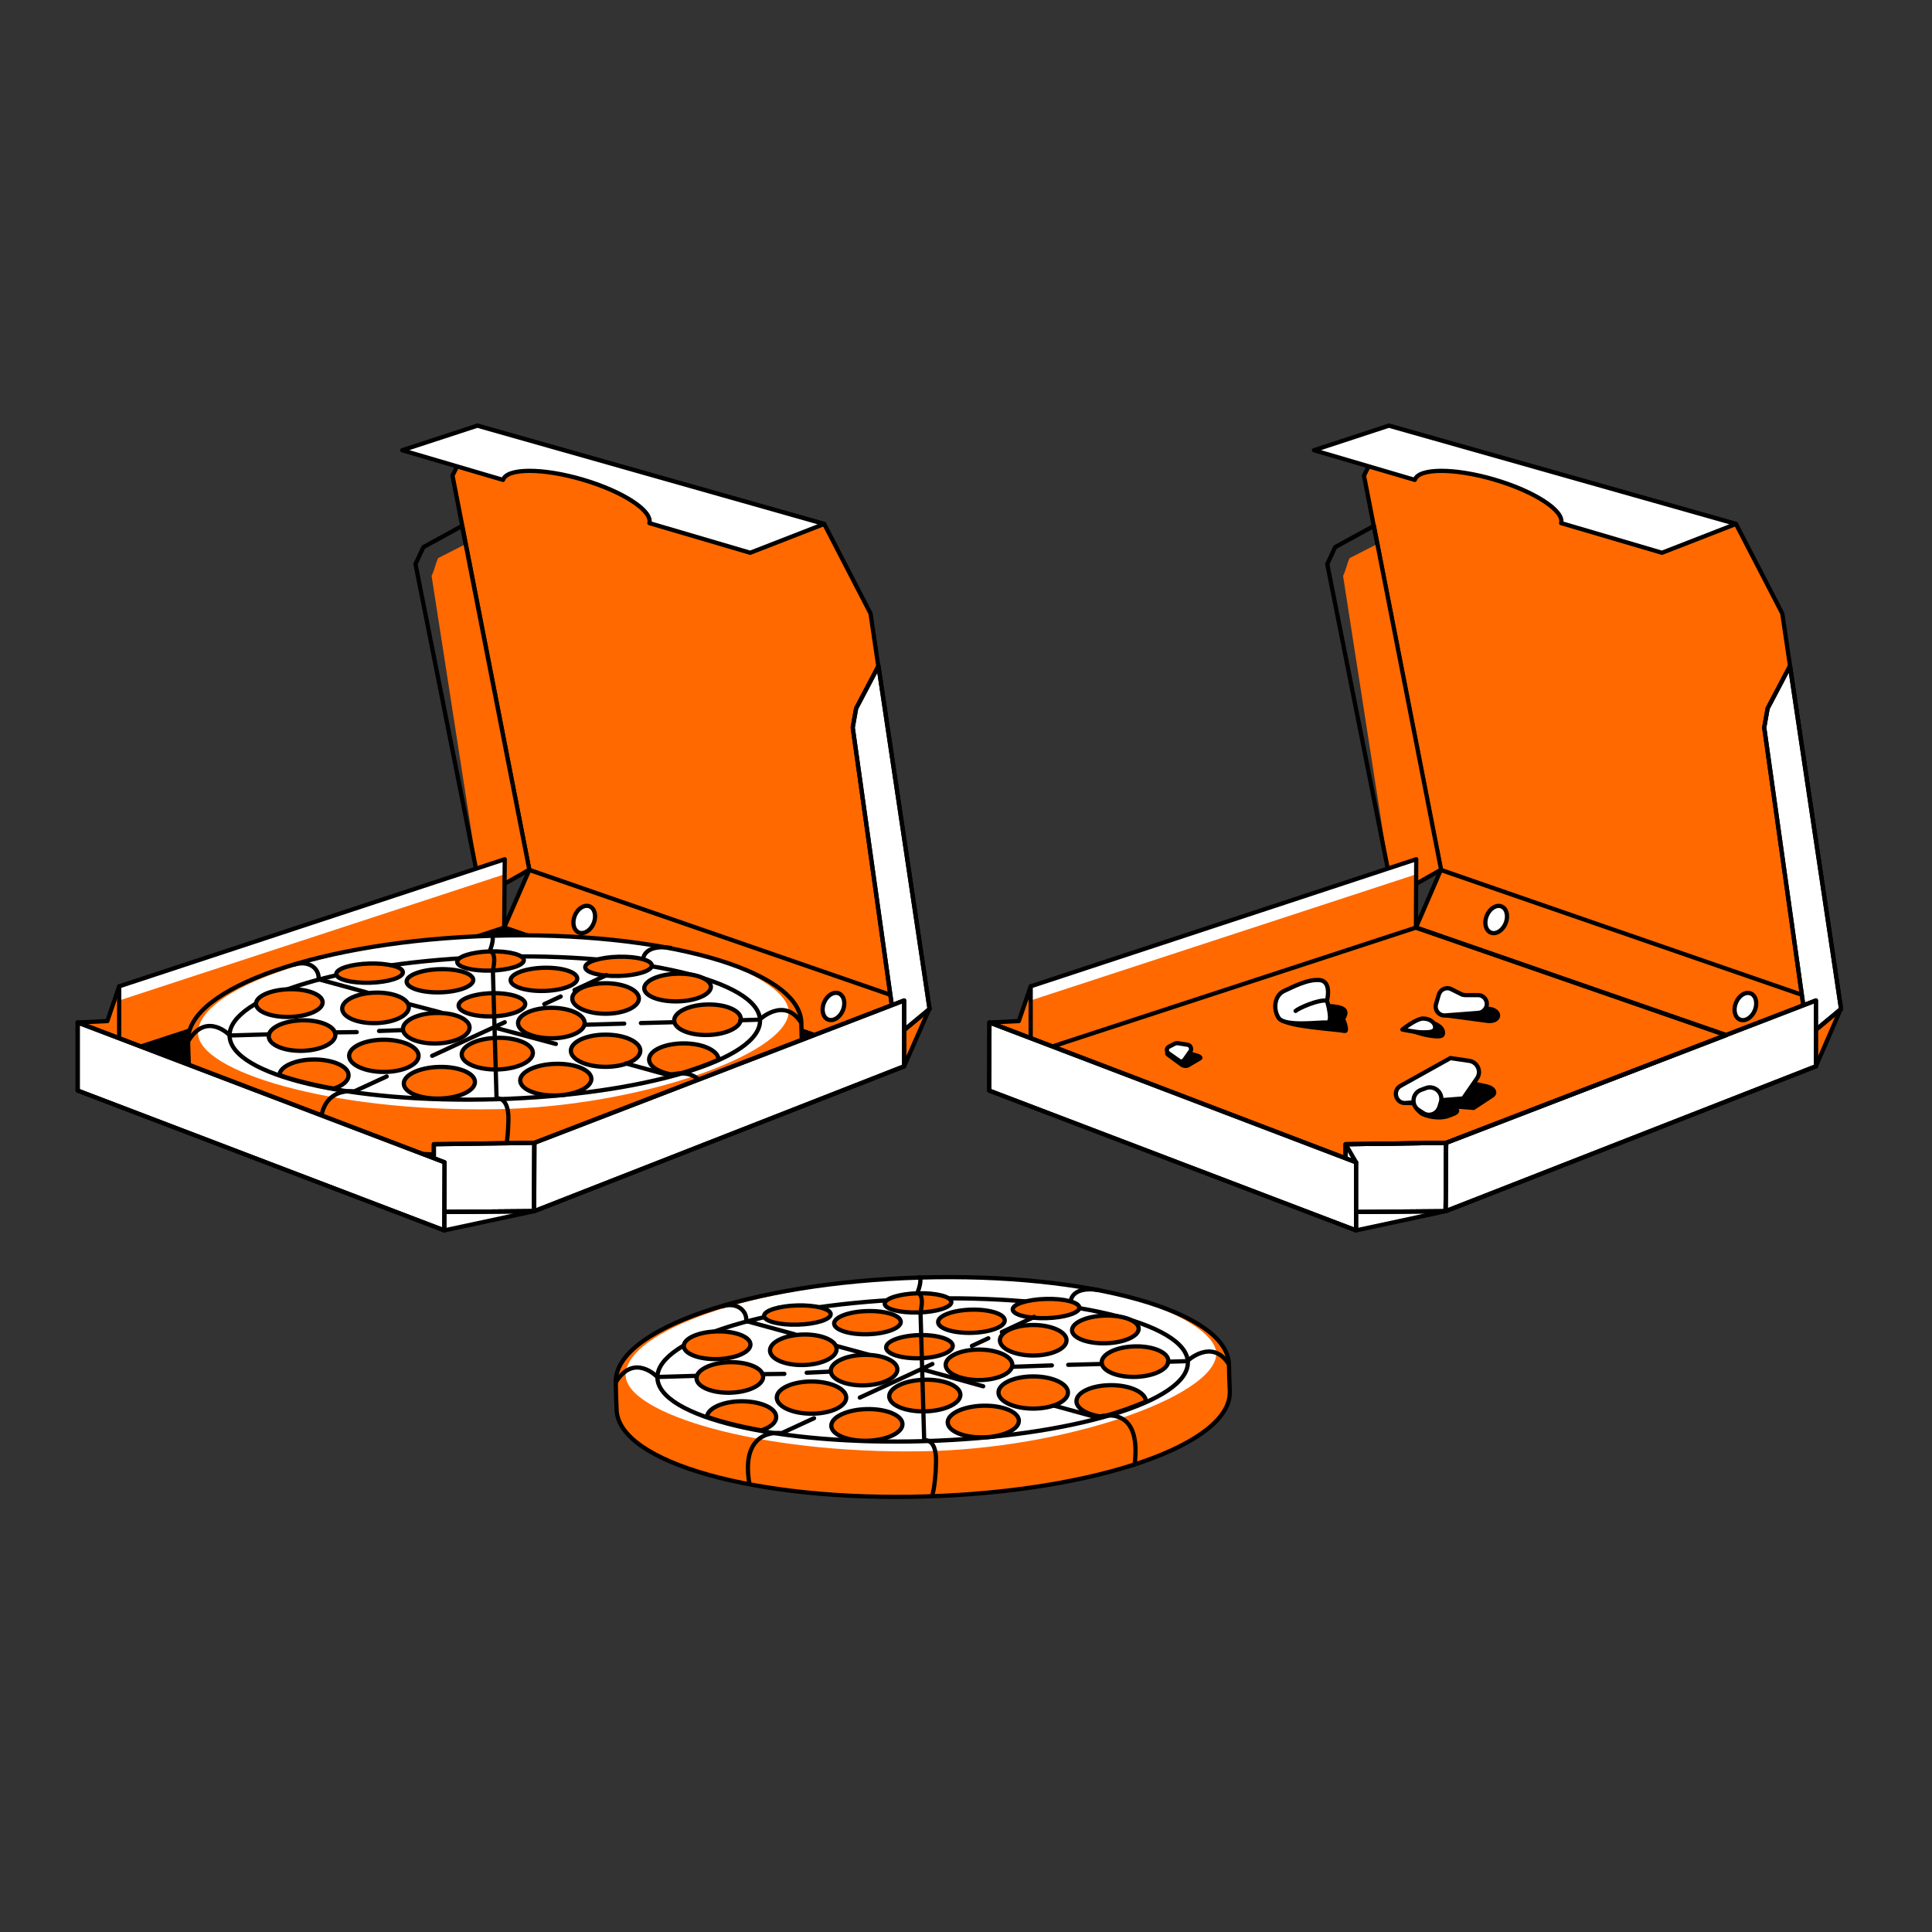 <?xml version="1.0" encoding="utf-8"?>
<!-- Generator: Adobe Illustrator 22.0.1, SVG Export Plug-In . SVG Version: 6.00 Build 0)  -->
<svg version="1.1" id="Layer_1" xmlns="http://www.w3.org/2000/svg" xmlns:xlink="http://www.w3.org/1999/xlink" x="0px" y="0px"
	 viewBox="0 0 684 684" style="enable-background:new 0 0 684 684;" xml:space="preserve">
<rect x="0" y="0" width="684" height="684" fill="#333333" stroke="none"/>
<style type="text/css">
	.st0{fill:#FF6900;}
	.st1{fill:#FFFFFF;}
	.st2{fill:none;stroke:#000000;stroke-width:1.5;stroke-linecap:round;stroke-linejoin:round;stroke-miterlimit:10;}
	.st3{fill:#FFFFFF;stroke:#000000;stroke-width:1.5;stroke-linecap:round;stroke-linejoin:round;stroke-miterlimit:10;}
</style>
<g id="Pizza">
	<g>
		<path class="st0" d="M435.1,483c-0.6-18.7-49.6-32.5-109.6-30.7S217.4,470.6,218,489.5c0,1.6,0.2,8,0.3,9.6
			c0.6,18.7,49.6,32.5,109.6,30.7c60-1.8,108.1-18.4,107.5-37.2C435.3,491,435.1,484.6,435.1,483z"/>
		<path class="st1" d="M430.6,479.6c0.8-11.8-39.8-30.2-104.7-27.3c-60.9,2.7-104.4,19.4-104.4,34.5c0,13.6,47.1,28,105.2,27
			C376.8,513,429.6,494.6,430.6,479.6z"/>
		<path class="st2" d="M435.1,483c-0.6-18.7-49.6-32.5-109.6-30.7S217.4,470.6,218,489.5c0,1.6,0.2,8,0.3,9.6
			c0.6,18.7,49.6,32.5,109.6,30.7c60-1.8,108.1-18.4,107.5-37.2C435.3,491,435.1,484.6,435.1,483z"/>
		
			<ellipse transform="matrix(1 -2.973642e-02 2.973642e-02 1 -14.271 9.924)" class="st3" cx="326.5" cy="484.8" rx="93.9" ry="25.2"/>
		
			<ellipse transform="matrix(1 -2.716502e-02 2.716502e-02 1 -12.828 9.015)" class="st0" cx="325.4" cy="476.6" rx="11.8" ry="4.1"/>
		
			<ellipse transform="matrix(1 -2.736556e-02 2.736556e-02 1 -12.498 9.063)" class="st0" cx="324.9" cy="461.1" rx="11.8" ry="3.4"/>
		
			<ellipse transform="matrix(1 -2.736556e-02 2.736556e-02 1 -12.536 10.304)" class="st0" cx="370.2" cy="463.1" rx="11.8" ry="3.4"/>
		
			<ellipse transform="matrix(1 -2.736556e-02 2.736556e-02 1 -12.631 7.897)" class="st0" cx="282.2" cy="465.4" rx="11.8" ry="3.4"/>
		
			<ellipse transform="matrix(1 -2.716502e-02 2.716502e-02 1 -12.604 8.512)" class="st0" cx="307" cy="468.1" rx="11.8" ry="4.1"/>
		
			<ellipse transform="matrix(1 -2.716502e-02 2.716502e-02 1 -12.577 9.512)" class="st0" cx="343.8" cy="467.6" rx="11.8" ry="4.1"/>
		
			<ellipse transform="matrix(1 -2.670168e-02 2.670168e-02 1 -13.072 8.915)" class="st0" cx="327.3" cy="493.9" rx="12.6" ry="5.6"/>
		
			<ellipse transform="matrix(1 -2.670168e-02 2.670168e-02 1 -13.31 9.471)" class="st0" cx="348" cy="503.1" rx="12.6" ry="5.6"/>
		
			<ellipse transform="matrix(1 -2.670168e-02 2.670168e-02 1 -13.357 8.372)" class="st0" cx="306.8" cy="504.3" rx="12.6" ry="5.6"/>
		<ellipse class="st0" cx="346.6" cy="483.2" rx="11.8" ry="5.4"/>
		<ellipse class="st0" cx="365.8" cy="493" rx="12.3" ry="5.7"/>
		<ellipse class="st0" cx="287.3" cy="494.8" rx="12.3" ry="5.7"/>
		<path class="st0" d="M262.6,496.1c-6.7,0-12.1,2.5-12.3,5.5c5.4,1.9,11.9,3.5,19.2,4.8c3.2-1,5.3-2.7,5.3-4.7
			C274.9,498.6,269.4,496.1,262.6,496.1z"/>
		<path class="st0" d="M393.4,490.4c-6.8,0-12.3,2.5-12.3,5.7c0,2.6,3.9,4.8,9.1,5.5c5.9-1.6,11.1-3.5,15.5-5.4l0,0
			C405.7,493,400.2,490.4,393.4,490.4z"/>
		<ellipse class="st0" cx="365.8" cy="474.5" rx="11.8" ry="5.4"/>
		
			<ellipse transform="matrix(1 -2.663396e-02 2.663396e-02 1 -12.807 8.316)" class="st0" cx="305.8" cy="484.9" rx="11.8" ry="5.4"/>
		
			<ellipse transform="matrix(1 -2.663414e-02 2.663414e-02 1 -12.893 7.052)" class="st0" cx="258.3" cy="487.5" rx="11.8" ry="5.4"/>
		
			<ellipse transform="matrix(1 -2.663396e-02 2.663396e-02 1 -12.693 10.869)" class="st0" cx="401.7" cy="481.9" rx="11.8" ry="5.4"/>
		
			<ellipse transform="matrix(1 -2.689303e-02 2.689303e-02 1 -12.713 6.997)" class="st0" cx="253.8" cy="476.1" rx="11.8" ry="4.9"/>
		
			<ellipse transform="matrix(1 -2.689303e-02 2.689303e-02 1 -12.513 10.69)" class="st0" cx="391.2" cy="470.5" rx="11.8" ry="4.9"/>
		
			<ellipse transform="matrix(1 -2.663396e-02 2.663396e-02 1 -12.623 7.741)" class="st0" cx="284.3" cy="477.7" rx="11.8" ry="5.4"/>
		
			<ellipse transform="matrix(1 -2.716502e-02 2.716502e-02 1 -12.828 9.015)" class="st2" cx="325.4" cy="476.6" rx="11.8" ry="4.1"/>
		
			<ellipse transform="matrix(1 -2.736556e-02 2.736556e-02 1 -12.498 9.063)" class="st2" cx="324.9" cy="461.1" rx="11.8" ry="3.4"/>
		
			<ellipse transform="matrix(1 -2.736556e-02 2.736556e-02 1 -12.536 10.304)" class="st2" cx="370.2" cy="463.1" rx="11.8" ry="3.4"/>
		
			<ellipse transform="matrix(1 -2.736556e-02 2.736556e-02 1 -12.631 7.897)" class="st2" cx="282.2" cy="465.4" rx="11.8" ry="3.4"/>
		
			<ellipse transform="matrix(1 -2.716502e-02 2.716502e-02 1 -12.604 8.512)" class="st2" cx="307" cy="468.1" rx="11.8" ry="4.1"/>
		
			<ellipse transform="matrix(1 -2.716502e-02 2.716502e-02 1 -12.577 9.512)" class="st2" cx="343.8" cy="467.6" rx="11.8" ry="4.1"/>
		
			<ellipse transform="matrix(1 -2.670168e-02 2.670168e-02 1 -13.072 8.915)" class="st2" cx="327.3" cy="493.9" rx="12.6" ry="5.6"/>
		
			<ellipse transform="matrix(1 -2.670168e-02 2.670168e-02 1 -13.31 9.471)" class="st2" cx="348" cy="503.1" rx="12.6" ry="5.6"/>
		
			<ellipse transform="matrix(1 -2.670168e-02 2.670168e-02 1 -13.357 8.372)" class="st2" cx="306.8" cy="504.3" rx="12.6" ry="5.6"/>
		<ellipse class="st2" cx="346.6" cy="483.2" rx="11.8" ry="5.4"/>
		<ellipse class="st2" cx="365.8" cy="493" rx="12.3" ry="5.7"/>
		<ellipse class="st2" cx="287.3" cy="494.8" rx="12.3" ry="5.7"/>
		<path class="st2" d="M262.6,496.1c-6.7,0-12.1,2.5-12.3,5.5c5.4,1.9,11.9,3.5,19.2,4.8c3.2-1,5.3-2.7,5.3-4.7
			C274.9,498.6,269.4,496.1,262.6,496.1z"/>
		<path class="st2" d="M393.4,490.4c-6.8,0-12.3,2.5-12.3,5.7c0,2.6,3.9,4.8,9.1,5.5c5.9-1.6,11.1-3.5,15.5-5.4l0,0
			C405.7,493,400.2,490.4,393.4,490.4z"/>
		<ellipse class="st2" cx="365.8" cy="474.5" rx="11.8" ry="5.4"/>
		
			<ellipse transform="matrix(1 -2.663396e-02 2.663396e-02 1 -12.807 8.316)" class="st2" cx="305.8" cy="484.9" rx="11.8" ry="5.4"/>
		
			<ellipse transform="matrix(1 -2.663414e-02 2.663414e-02 1 -12.893 7.052)" class="st2" cx="258.3" cy="487.5" rx="11.8" ry="5.4"/>
		
			<ellipse transform="matrix(1 -2.663396e-02 2.663396e-02 1 -12.693 10.869)" class="st2" cx="401.7" cy="481.9" rx="11.8" ry="5.4"/>
		
			<ellipse transform="matrix(1 -2.689303e-02 2.689303e-02 1 -12.713 6.997)" class="st2" cx="253.8" cy="476.1" rx="11.8" ry="4.9"/>
		
			<ellipse transform="matrix(1 -2.689303e-02 2.689303e-02 1 -12.513 10.69)" class="st2" cx="391.2" cy="470.5" rx="11.8" ry="4.9"/>
		
			<ellipse transform="matrix(1 -2.663396e-02 2.663396e-02 1 -12.623 7.741)" class="st2" cx="284.3" cy="477.7" rx="11.8" ry="5.4"/>
		<path class="st2" d="M413.5,482.1l6.8-0.2c0,0,8.7-8.3,14.7,1"/>
		<line class="st2" x1="378.2" y1="483.2" x2="390" y2="482.9"/>
		<line class="st2" x1="372.4" y1="483.4" x2="358.3" y2="483.9"/>
		<line class="st2" x1="285.6" y1="486" x2="294" y2="485.6"/>
		<path class="st2" d="M246.5,487.1l-13.8,0.4c0,0-8.2-8.7-14.7,1.9"/>
		<line class="st2" x1="277.7" y1="486.4" x2="269.9" y2="486.5"/>
		<path class="st2" d="M325.5,452.2c1.1,1.1-0.7,5.5-0.7,5.5c2.7,0.7,1.1,6.8,1.1,6.8l1.3,45.4c0,0,4.4-0.9,4.2,7.7
			c-0.2,8.7-1.4,12-1.4,12"/>
		<path class="st2" d="M373,497.6l15.3,4.2c0,0,16.2-5.9,13.4,16.7"/>
		<line class="st2" x1="326.5" y1="484.8" x2="348.1" y2="490.8"/>
		<line class="st2" x1="296.1" y1="476.5" x2="307.5" y2="479.6"/>
		<path class="st2" d="M281.4,472.4l-17.2-4.7c0.3-3.9-3.5-6.8-8.6-5.2"/>
		<path class="st2" d="M379.1,460.6c0,0,0.2-5.3,9.8-3.9"/>
		<polyline class="st2" points="354.7,471.6 365.8,466.4 366.1,466.2 		"/>
		<line class="st2" x1="344.1" y1="476.5" x2="349.9" y2="473.8"/>
		<line class="st2" x1="304.4" y1="494.8" x2="330.1" y2="482.9"/>
		<path class="st2" d="M288.2,502.1l-11.5,5.3c0,0-14.8-2.4-11.4,17.9"/>
	</g>
</g>
<g id="Empty-box">
	<g>
		<polygon class="st1" points="511.8,428.8 480.1,435.6 476.3,429.1 		"/>
		<polygon class="st2" points="511.8,428.8 480.1,435.6 476.3,429.1 		"/>
		<polygon class="st0" points="510.1,308 482.9,168.4 491.7,150.7 614.6,185.5 631,217.2 651.7,357.4 		"/>
		<polygon class="st2" points="510.1,308 482.9,168.4 491.7,150.7 614.6,185.5 631,217.2 651.7,357.4 		"/>
		<polygon class="st0" points="510.1,308 501.3,328.4 642.9,377.5 651.8,357 		"/>
		<polygon class="st2" points="510.1,308 501.3,328.4 642.9,377.5 651.8,357 		"/>
		<path class="st3" d="M633.7,235.8l-7.9,15c-0.4,2.3-0.8,4.5-1.2,6.8L640,367l11.8-9.8L633.7,235.8z"/>
		<path class="st2" d="M633.7,235.8l-7.9,15c-0.4,2.3-0.8,4.5-1.2,6.8L640,367l11.8-9.8L633.7,235.8z"/>
		<path class="st0" d="M487.6,192.6l-9.8,5c-1,2.2-1.2,4-2.3,6.3l17.7,113.7l16.9-9.6L487.6,192.6z"/>
		<path class="st2" d="M486.4,186.2l-13.7,7.5c-1,2.2-1.8,3.8-2.8,6l23.4,117.8l16.9-9.6L486.4,186.2z"/>
		<ellipse transform="matrix(0.383 -0.924 0.924 0.383 26.275 690.084)" class="st3" cx="529.4" cy="325.4" rx="5" ry="3.6"/>
		<polygon class="st1" points="501.4,304.2 501.3,328.4 611.1,366.5 642.9,377.5 511.8,428.8 480.1,429.1 480.1,435.6 350.2,386.1 
			350.3,362 360.7,361.5 364.9,349.2 		"/>
		<ellipse transform="matrix(0.383 -0.924 0.924 0.383 52.265 790.592)" class="st3" cx="617.6" cy="356.2" rx="5" ry="3.6"/>
		<path class="st3" d="M491.7,150.7l-26.5,8.7l35.7,10.5c1.3-4.2,13.9-4.3,28.2-0.1c14.3,4.2,24.8,11.1,23.6,15.4l35.7,10.5
			l26.2-10.2L491.7,150.7z"/>
		<polygon class="st0" points="364.9,349.2 364.9,354.2 501.5,309.5 501.3,328.4 619.6,369.5 512,412.6 476.4,413.1 480.1,419.4 
			350.3,362 360.7,361.5 		"/>
		<polygon class="st2" points="364.9,373 501.3,328.4 642.9,377.5 511.8,428.8 		"/>
		<polygon class="st3" points="476.4,405.1 512,404.6 511.8,428.8 476.3,429.1 		"/>
		<polygon class="st3" points="642.9,354.2 512,404.6 511.8,428.8 642.9,377.5 		"/>
		<polygon class="st2" points="642.9,354.2 512,404.6 511.8,428.8 642.9,377.5 		"/>
		<polygon class="st2" points="476.4,405.1 512,404.6 511.8,428.8 476.3,429.1 		"/>
		<path d="M528.6,388.6l-6.7,4.4l-23.9-1.8c-4.1-0.3-5.1-3.9-1.2-4.6l21.9-4.4l7.8,1.7C529.7,384.6,530.8,387.2,528.6,388.6z"/>
		<path class="st3" d="M522.9,381.8l-4.9,7.1l-20.3,1.6c-3.5,0.3-4.9-4.4-1.8-6.1l17.6-9.8l6.8,1
			C523.1,376.1,524.6,379.4,522.9,381.8z"/>
		<path d="M530,361.5L530,361.5c-0.8,0.6-2,0.8-3.2,0.7l-15-2c-2.8-0.4-4.5-2.7-3.2-4.4l2-2.8c1.1-1.5,4-1.8,5.9-0.6l4.1,2.5
			c0.5,0.3,1.1,0.5,1.7,0.6l5.4,1C531,357,532.2,359.9,530,361.5z"/>
		<path class="st3" d="M525.8,357.2L525.8,357.2c-0.5,0.8-1.4,1.3-2.3,1.4l-11.8,0.9c-2.2,0.2-3.9-1.9-3.3-4l1-3.4
			c0.6-1.9,2.7-2.8,4.4-1.9l3.6,1.8c0.4,0.2,0.9,0.3,1.4,0.3h4.3C525.8,352.2,527.3,355.2,525.8,357.2z"/>
		<path d="M425.1,375.4l-4.1,2.4c-0.8,0.5-2.1,0.4-3-0.2l-4.9-3.6c-1.1-0.8-0.7-2,0.8-2.2l3.4-0.5c0.4-0.1,0.9,0,1.3,0.1l5.6,1.7
			C425.8,373.5,426.2,374.8,425.1,375.4z"/>
		<path class="st3" d="M421.5,372.1l-2.2,3.1c-0.4,0.6-1.3,0.8-1.9,0.3l-3.7-2.6c-0.8-0.6-0.8-1.8,0.1-2.3l2.1-1.1
			c0.3-0.1,0.6-0.2,0.9-0.2l3.8,0.6C421.5,370.1,422,371.4,421.5,372.1z"/>
		<polygon class="st2" points="364.9,349.2 501.4,304.2 501.3,328.4 611.1,366.5 512,404.6 476.4,405.1 480.1,411.5 350.3,362 
			360.7,361.5 		"/>
		<line class="st2" x1="364.9" y1="349.2" x2="364.9" y2="372.9"/>
		<polygon class="st3" points="480.1,411.5 480.1,435.6 350.2,386.1 350.3,362 		"/>
		<polygon class="st2" points="480.1,411.5 480.1,435.6 350.2,386.1 350.3,362 		"/>
		<path d="M512.6,395.9l1.9-0.7c3-1,2.8-3.1-0.5-4.3l0,0c-0.8-0.3-1.7-0.5-2.7-0.6l-3.2-0.4c-5.2-0.7-9,1.5-6.6,3.7l1.2,1.1
			C504.8,396.1,509.6,396.9,512.6,395.9z"/>
		<path class="st3" d="M509.6,391.9l0.5-1.6c0.8-2.5-0.9-5-3.4-5.3l0,0c-0.6-0.1-1.3,0-1.8,0.2l-1.9,0.7c-3.1,1.2-3.5,5.5-0.6,7.2
			l1.4,0.9C505.9,395.5,508.8,394.4,509.6,391.9z"/>
		<path d="M457.4,356c-4.8,0.4-6.1,3.4-3.6,5.8s18.8,3.3,21.9,3.9c3.1,0.6,0.6-4.9,0.6-4.9s2.9-4-2.6-5
			C468.3,354.8,460.5,355.8,457.4,356z"/>
		<path class="st3" d="M454.9,350.7c-3.7,1.5-4.3,6.5-2.2,9.7c2.2,3.2,14.7,1.4,17.1,1.6s0-7.7,0-7.7s1.8-6.8-2.5-7.3
			S457.2,349.7,454.9,350.7z"/>
		<path class="st2" d="M458.7,357.9c0.9-0.9,8.2-4.2,11.1-3.6"/>
		<path d="M496.3,364.5c0,0,6.1,2.3,9.3,2.8c3.1,0.5,5.7,0.8,6-1.3c0.3-2.1-1.9-4.2-5-4.7S496.3,364.5,496.3,364.5z"/>
		<path class="st3" d="M496.5,364.5c0,0,4.9,1,7.3,1s4.3-0.1,4.3-1.8c0-1.7-1.9-3.1-4.3-3.1S496.5,364.5,496.5,364.5z"/>
	</g>
</g>
<g id="Full-box">
	<g>
		<polygon class="st0" points="187.4,308 160.2,168.4 169,150.7 291.8,185.5 308.2,217.2 328.9,357.4 		"/>
		<polygon class="st2" points="187.4,308 160.2,168.4 169,150.7 291.8,185.5 308.2,217.2 328.9,357.4 		"/>
		<polygon class="st0" points="187.4,308 178.5,328.4 320.1,377.5 329.1,357 		"/>
		<polygon class="st2" points="187.4,308 178.5,328.4 320.1,377.5 329.1,357 		"/>
		<path class="st3" d="M311,235.8l-7.9,15c-0.4,2.3-0.8,4.5-1.2,6.8L317.3,367l11.8-9.8L311,235.8z"/>
		<path class="st2" d="M311,235.8l-7.9,15c-0.4,2.3-0.8,4.5-1.2,6.8L317.3,367l11.8-9.8L311,235.8z"/>
		<path class="st0" d="M164.9,192.6l-9.8,5c-1,2.2-1.2,4-2.3,6.3l17.7,113.7l16.9-9.6L164.9,192.6z"/>
		<path class="st2" d="M163.6,186.2l-13.7,7.5c-1,2.2-1.8,3.8-2.8,6l23.4,117.8l16.9-9.6L163.6,186.2z"/>
		<ellipse transform="matrix(0.383 -0.924 0.924 0.383 -172.99 391.876)" class="st3" cx="206.7" cy="325.4" rx="5" ry="3.6"/>
		<polygon class="st1" points="178.7,304.2 178.5,328.4 288.4,366.5 320.1,377.5 189.1,428.8 157.4,429.1 157.3,435.6 27.5,386.1 
			27.5,362 38,361.5 42.2,349.2 		"/>
		<ellipse transform="matrix(0.383 -0.924 0.924 0.383 -147 492.384)" class="st3" cx="294.9" cy="356.2" rx="5" ry="3.6"/>
		<path class="st3" d="M169,150.7l-26.6,8.7l35.7,10.5c1.3-4.2,13.9-4.3,28.2-0.1c14.3,4.2,24.8,11.1,23.6,15.4l35.7,10.5l26.2-10.2
			L169,150.7z"/>
		<polygon class="st0" points="42.2,349.2 42.2,354.2 178.7,309.5 178.5,328.4 296.9,369.5 189.2,412.6 153.6,413.1 157.4,419.4 
			27.5,362 38,361.5 		"/>
		<polygon points="42.2,373 178.5,328.4 320.1,377.5 189.1,428.8 		"/>
		<polygon class="st2" points="42.2,373 178.5,328.4 320.1,377.5 189.1,428.8 		"/>
		<polygon class="st2" points="42.2,349.2 178.7,304.2 178.5,328.4 288.4,366.5 189.2,404.6 153.6,405.1 157.4,411.5 27.5,362 
			38,361.5 		"/>
		<line class="st2" x1="42.2" y1="349.2" x2="42.2" y2="372.9"/>
		<g>
			<path class="st0" d="M283.7,362c-0.6-18.7-49.6-32.5-109.6-30.7c-60,1.8-108.1,18.4-107.5,37.2c0,1.6,0.2,8,0.3,9.6
				c0.6,18.7,49.6,32.5,109.6,30.7s108.1-18.4,107.5-37.2C283.9,370,283.7,363.7,283.7,362z"/>
			<path class="st1" d="M279.2,358.5c0.8-11.8-39.8-30.2-104.7-27.3c-60.9,2.7-104.4,19.4-104.4,34.5c0,13.6,47.1,28,105.2,27
				C225.4,392,278.2,373.6,279.2,358.5z"/>
			<path class="st2" d="M283.7,362c-0.6-18.7-49.6-32.5-109.6-30.7c-60,1.8-108.1,18.4-107.5,37.2c0,1.6,0.2,8,0.3,9.6
				c0.6,18.7,49.6,32.5,109.6,30.7s108.1-18.4,107.5-37.2C283.9,370,283.7,363.7,283.7,362z"/>
			
				<ellipse transform="matrix(1 -2.973643e-02 2.973643e-02 1 -10.739 5.368)" class="st3" cx="175.1" cy="363.8" rx="93.9" ry="25.2"/>
			
				<ellipse transform="matrix(1 -2.716502e-02 2.716502e-02 1 -9.597 4.861)" class="st0" cx="174.1" cy="355.6" rx="11.8" ry="4.1"/>
			
				<ellipse transform="matrix(1 -2.736556e-02 2.736556e-02 1 -9.243 4.878)" class="st0" cx="173.6" cy="340.1" rx="11.8" ry="3.4"/>
			
				<ellipse transform="matrix(1 -2.736556e-02 2.736556e-02 1 -9.278 6.118)" class="st0" cx="218.9" cy="342" rx="11.8" ry="3.4"/>
			
				<ellipse transform="matrix(1 -2.736556e-02 2.736556e-02 1 -9.377 3.708)" class="st0" cx="130.8" cy="344.4" rx="11.8" ry="3.4"/>
			
				<ellipse transform="matrix(1 -2.716502e-02 2.716502e-02 1 -9.373 4.358)" class="st0" cx="155.7" cy="347.1" rx="11.8" ry="4.1"/>
			
				<ellipse transform="matrix(1 -2.716502e-02 2.716502e-02 1 -9.345 5.357)" class="st0" cx="192.5" cy="346.6" rx="11.8" ry="4.1"/>
			
				<ellipse transform="matrix(1 -2.670168e-02 2.670168e-02 1 -9.895 4.832)" class="st0" cx="176" cy="372.9" rx="12.6" ry="5.6"/>
			
				<ellipse transform="matrix(1 -2.670168e-02 2.670168e-02 1 -10.134 5.388)" class="st0" cx="196.7" cy="382.1" rx="12.6" ry="5.6"/>
			
				<ellipse transform="matrix(1 -2.670168e-02 2.670168e-02 1 -10.178 4.288)" class="st0" cx="155.5" cy="383.2" rx="12.6" ry="5.6"/>
			<ellipse class="st0" cx="195.2" cy="362.2" rx="11.8" ry="5.4"/>
			<ellipse class="st0" cx="214.4" cy="372" rx="12.3" ry="5.7"/>
			<ellipse class="st0" cx="135.9" cy="373.8" rx="12.3" ry="5.7"/>
			<path class="st0" d="M111.2,375.1c-6.7,0-12.1,2.5-12.3,5.5c5.4,1.9,11.9,3.5,19.2,4.8c3.2-1,5.3-2.7,5.3-4.7
				C123.5,377.6,118,375.1,111.2,375.1z"/>
			<path class="st0" d="M242.1,369.4c-6.8,0-12.3,2.5-12.3,5.7c0,2.6,3.9,4.8,9.1,5.5c5.9-1.6,11.1-3.5,15.5-5.4l0,0
				C254.4,372,248.9,369.4,242.1,369.4z"/>
			<ellipse class="st0" cx="214.4" cy="353.5" rx="11.8" ry="5.4"/>
			
				<ellipse transform="matrix(1 -2.663396e-02 2.663396e-02 1 -9.638 4.241)" class="st0" cx="154.4" cy="363.9" rx="11.8" ry="5.4"/>
			
				<ellipse transform="matrix(1 -2.663396e-02 2.663396e-02 1 -9.725 2.977)" class="st0" cx="106.9" cy="366.5" rx="11.8" ry="5.4"/>
			
				<ellipse transform="matrix(1 -2.663414e-02 2.663414e-02 1 -9.524 6.797)" class="st0" cx="250.4" cy="360.9" rx="11.8" ry="5.4"/>
			
				<ellipse transform="matrix(1 -2.689303e-02 2.689303e-02 1 -9.511 2.882)" class="st0" cx="102.4" cy="355" rx="11.8" ry="4.9"/>
			
				<ellipse transform="matrix(1 -2.689303e-02 2.689303e-02 1 -9.313 6.575)" class="st0" cx="239.8" cy="349.5" rx="11.8" ry="4.9"/>
			
				<ellipse transform="matrix(1 -2.663396e-02 2.663396e-02 1 -9.454 3.666)" class="st0" cx="132.9" cy="356.7" rx="11.8" ry="5.4"/>
			
				<ellipse transform="matrix(1 -2.716502e-02 2.716502e-02 1 -9.597 4.861)" class="st2" cx="174.1" cy="355.6" rx="11.8" ry="4.1"/>
			
				<ellipse transform="matrix(1 -2.736556e-02 2.736556e-02 1 -9.243 4.878)" class="st2" cx="173.6" cy="340.1" rx="11.8" ry="3.4"/>
			
				<ellipse transform="matrix(1 -2.736556e-02 2.736556e-02 1 -9.278 6.118)" class="st2" cx="218.9" cy="342" rx="11.8" ry="3.4"/>
			
				<ellipse transform="matrix(1 -2.736556e-02 2.736556e-02 1 -9.377 3.708)" class="st2" cx="130.8" cy="344.4" rx="11.8" ry="3.4"/>
			
				<ellipse transform="matrix(1 -2.716502e-02 2.716502e-02 1 -9.373 4.358)" class="st2" cx="155.7" cy="347.1" rx="11.8" ry="4.1"/>
			
				<ellipse transform="matrix(1 -2.716502e-02 2.716502e-02 1 -9.345 5.357)" class="st2" cx="192.5" cy="346.6" rx="11.8" ry="4.1"/>
			
				<ellipse transform="matrix(1 -2.670168e-02 2.670168e-02 1 -9.895 4.832)" class="st2" cx="176" cy="372.9" rx="12.6" ry="5.6"/>
			
				<ellipse transform="matrix(1 -2.670168e-02 2.670168e-02 1 -10.134 5.388)" class="st2" cx="196.7" cy="382.1" rx="12.6" ry="5.6"/>
			
				<ellipse transform="matrix(1 -2.670168e-02 2.670168e-02 1 -10.178 4.288)" class="st2" cx="155.5" cy="383.2" rx="12.6" ry="5.6"/>
			<ellipse class="st2" cx="195.2" cy="362.2" rx="11.8" ry="5.4"/>
			<ellipse class="st2" cx="214.4" cy="372" rx="12.3" ry="5.7"/>
			<ellipse class="st2" cx="135.9" cy="373.8" rx="12.3" ry="5.7"/>
			<path class="st2" d="M111.2,375.1c-6.7,0-12.1,2.5-12.3,5.5c5.4,1.9,11.9,3.5,19.2,4.8c3.2-1,5.3-2.7,5.3-4.7
				C123.5,377.6,118,375.1,111.2,375.1z"/>
			<path class="st2" d="M242.1,369.4c-6.8,0-12.3,2.5-12.3,5.7c0,2.6,3.9,4.8,9.1,5.5c5.9-1.6,11.1-3.5,15.5-5.4l0,0
				C254.4,372,248.9,369.4,242.1,369.4z"/>
			<ellipse class="st2" cx="214.4" cy="353.5" rx="11.8" ry="5.4"/>
			
				<ellipse transform="matrix(1 -2.663396e-02 2.663396e-02 1 -9.638 4.241)" class="st2" cx="154.4" cy="363.9" rx="11.8" ry="5.4"/>
			
				<ellipse transform="matrix(1 -2.663396e-02 2.663396e-02 1 -9.725 2.977)" class="st2" cx="106.9" cy="366.5" rx="11.8" ry="5.4"/>
			
				<ellipse transform="matrix(1 -2.663414e-02 2.663414e-02 1 -9.524 6.797)" class="st2" cx="250.4" cy="360.9" rx="11.8" ry="5.4"/>
			
				<ellipse transform="matrix(1 -2.689303e-02 2.689303e-02 1 -9.511 2.882)" class="st2" cx="102.4" cy="355" rx="11.8" ry="4.9"/>
			
				<ellipse transform="matrix(1 -2.689303e-02 2.689303e-02 1 -9.313 6.575)" class="st2" cx="239.8" cy="349.5" rx="11.8" ry="4.9"/>
			
				<ellipse transform="matrix(1 -2.663396e-02 2.663396e-02 1 -9.454 3.666)" class="st2" cx="132.9" cy="356.7" rx="11.8" ry="5.4"/>
			<path class="st2" d="M262.1,361.2l6.8-0.2c0,0,8.7-8.3,14.7,1"/>
			<line class="st2" x1="226.9" y1="362.2" x2="238.6" y2="361.9"/>
			<line class="st2" x1="221" y1="362.4" x2="207" y2="362.8"/>
			<line class="st2" x1="134.2" y1="365" x2="142.6" y2="364.7"/>
			<path class="st2" d="M95.2,366.2l-13.8,0.4c0,0-8.2-8.7-14.7,1.9"/>
			<line class="st2" x1="126.3" y1="365.4" x2="118.6" y2="365.5"/>
			<path class="st2" d="M174.1,331.2c1.1,1.1-0.7,5.5-0.7,5.5c2.7,0.7,1.1,6.8,1.1,6.8l1.3,45.4c0,0,4.4-0.9,4.2,7.7
				c-0.2,8.7-1.4,12-1.4,12"/>
			<path class="st2" d="M221.6,376.5l15.3,4.2c0,0,16.2-5.9,13.4,16.7"/>
			<line class="st2" x1="175.1" y1="363.8" x2="196.8" y2="369.6"/>
			<line class="st2" x1="144.8" y1="355.5" x2="156.2" y2="358.5"/>
			<path class="st2" d="M130,351.4l-17.2-4.7c0.3-3.9-3.5-6.8-8.6-5.2"/>
			<path class="st2" d="M227.7,339.5c0,0,0.2-5.3,9.8-3.9"/>
			<polyline class="st2" points="203.4,350.5 214.4,345.4 214.7,345.2 			"/>
			<line class="st2" x1="192.7" y1="355.5" x2="198.5" y2="352.8"/>
			<line class="st2" x1="153" y1="373.8" x2="178.7" y2="361.9"/>
			<path class="st2" d="M136.9,381.1l-11.5,5.3c0,0-14.8-2.4-11.4,17.9"/>
		</g>
		<polygon class="st1" points="189.1,428.8 157.3,435.6 153.6,429.1 		"/>
		<polygon class="st3" points="153.6,405.1 189.2,404.6 189.1,428.8 153.6,429.1 		"/>
		<polygon class="st2" points="153.6,405.1 189.2,404.6 189.1,428.8 153.6,429.1 		"/>
		<polygon class="st2" points="189.1,428.8 157.3,435.6 153.6,429.1 		"/>
		<polygon class="st3" points="320.1,354.2 189.2,404.6 189.1,428.8 320.1,377.5 		"/>
		<polygon class="st2" points="320.1,354.2 189.2,404.6 189.1,428.8 320.1,377.5 		"/>
		<polygon class="st3" points="157.4,411.5 157.3,435.6 27.5,386.1 27.5,362 		"/>
		<polygon class="st2" points="157.4,411.5 157.3,435.6 27.5,386.1 27.5,362 		"/>
	</g>
</g>
</svg>
